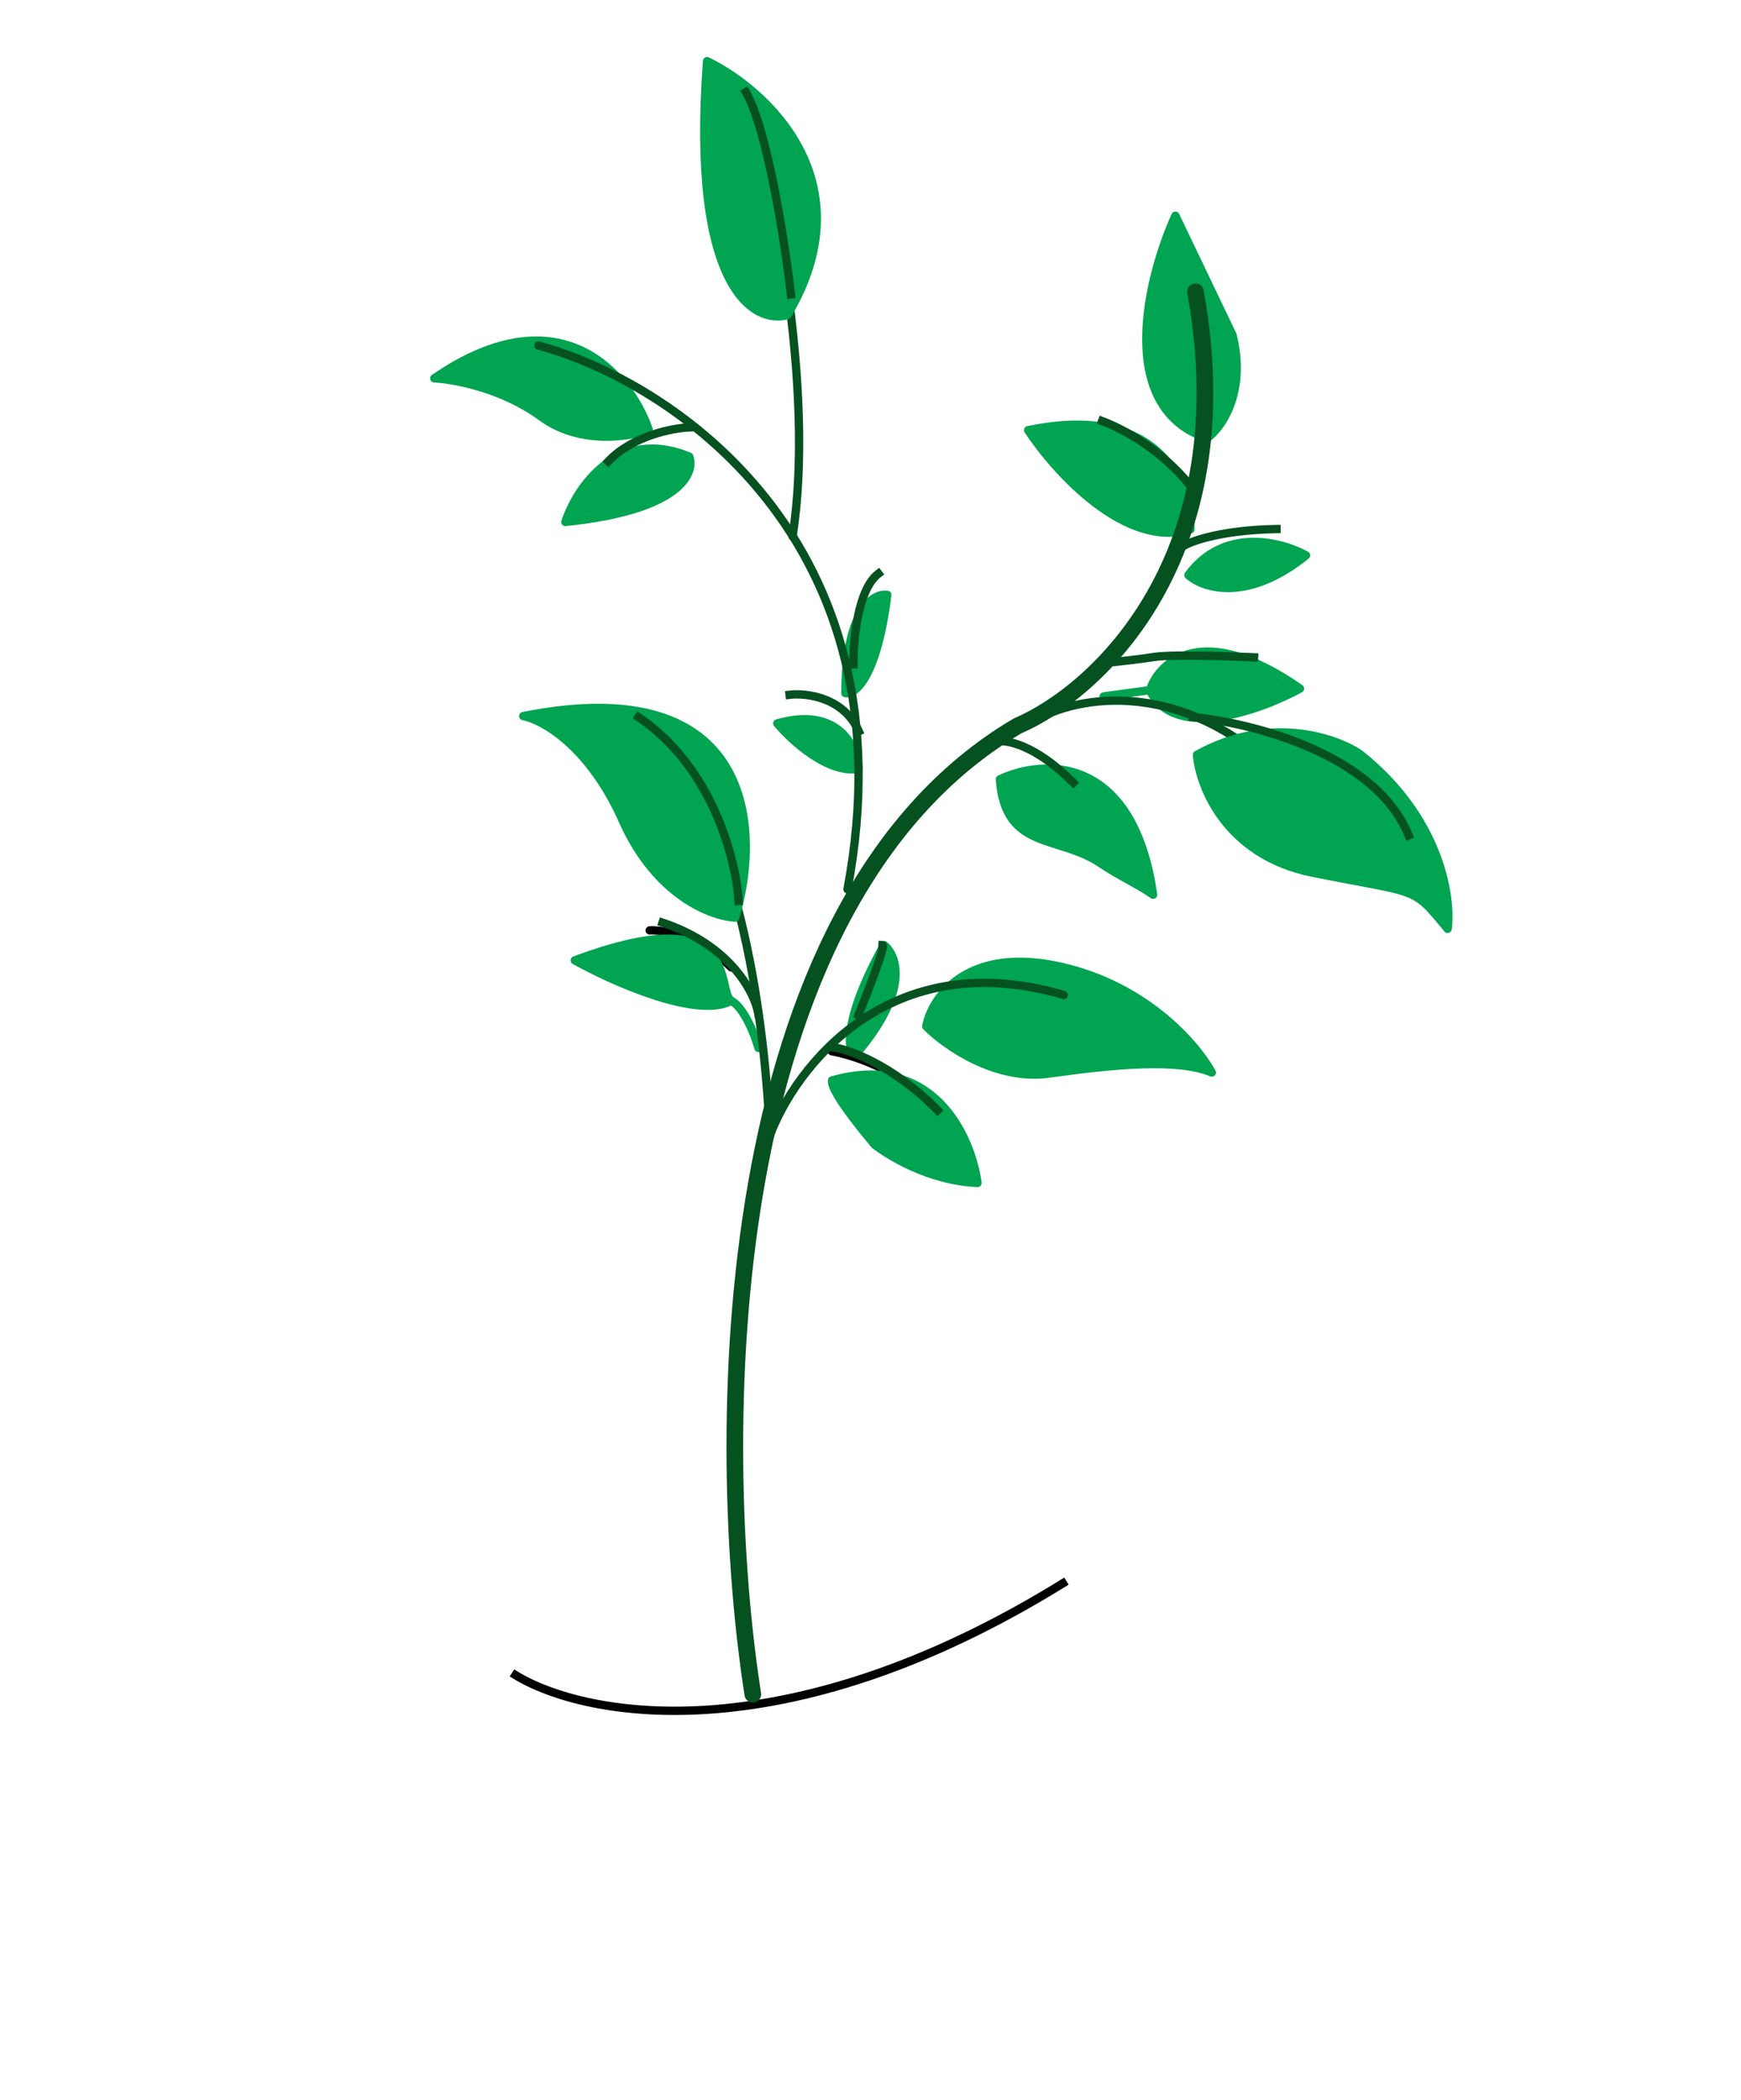 <svg width="209" height="252" viewBox="0 0 209 252" fill="none" xmlns="http://www.w3.org/2000/svg">
<path d="M61.46 200.722C69.4 205.918 93.83 210.991 128.024 189.711" stroke="black"/>
<g filter="url(#filter0_d_185_1238)">
<path d="M138.033 78.809C139.19 75.357 144.415 70.488 156.06 78.621C151.27 81.241 140.959 84.947 138.033 78.809Z" fill="#00A451"/>
<path d="M132.494 79.56L138.033 78.809M138.033 78.809C139.19 75.357 144.415 70.488 156.06 78.621C151.27 81.241 140.959 84.947 138.033 78.809Z" stroke="#00A451" stroke-linecap="round" stroke-linejoin="round"/>
</g>
<g filter="url(#filter1_d_185_1238)">
<path d="M142.66 65.003C144.424 66.584 149.718 68.325 156.781 62.637C153.852 61.004 146.927 59.19 142.66 65.003Z" fill="#00A451"/>
<path d="M142.66 65.003C144.424 66.584 149.718 68.325 156.781 62.637C153.852 61.004 146.927 59.19 142.66 65.003Z" stroke="#00A451" stroke-linecap="round" stroke-linejoin="round"/>
</g>
<g filter="url(#filter2_d_185_1238)">
<path d="M142.908 59.509C142.982 54.173 139.189 44.326 123.425 47.618C126.703 52.605 135.19 61.963 142.908 59.509Z" fill="#00A451"/>
<path d="M142.908 59.509C142.982 54.173 139.189 44.326 123.425 47.618C126.703 52.605 135.19 61.963 142.908 59.509Z" stroke="#00A451" stroke-linecap="round" stroke-linejoin="round"/>
</g>
<g filter="url(#filter3_d_185_1238)">
<path d="M144.903 48.588C133.859 44.886 137.768 29.246 141.103 21.889L147.964 36.213C149.656 43.096 146.628 47.331 144.903 48.588Z" fill="#00A451"/>
<path d="M144.903 48.588C133.859 44.886 137.768 29.246 141.103 21.889L147.964 36.213C149.656 43.096 146.628 47.331 144.903 48.588Z" stroke="#00A451" stroke-linecap="round" stroke-linejoin="round"/>
</g>
<g filter="url(#filter4_d_185_1238)">
<path d="M101.48 79.161C102.638 79.38 105.266 77.33 106.516 67.376C104.859 67.135 101.531 69.153 101.48 79.161Z" fill="#00A451"/>
<path d="M101.48 79.161C102.638 79.38 105.266 77.33 106.516 67.376C104.859 67.135 101.531 69.153 101.48 79.161Z" stroke="#00A451" stroke-linecap="round" stroke-linejoin="round"/>
</g>
<g filter="url(#filter5_d_185_1238)">
<path d="M103.073 88.242C102.86 85.563 100.609 80.724 93.308 82.797C95.049 84.877 99.44 88.879 103.073 88.242Z" fill="#00A451"/>
<path d="M103.073 88.242C102.86 85.563 100.609 80.724 93.308 82.797C95.049 84.877 99.44 88.879 103.073 88.242Z" stroke="#00A451" stroke-linecap="round" stroke-linejoin="round"/>
</g>
<g filter="url(#filter6_d_185_1238)">
<path d="M67.872 58.625C69.225 54.516 74.093 47.194 82.74 50.788C83.482 52.823 81.548 57.24 67.872 58.625Z" fill="#00A451"/>
<path d="M67.872 58.625C69.225 54.516 74.093 47.194 82.74 50.788C83.482 52.823 81.548 57.24 67.872 58.625Z" stroke="#00A451" stroke-linecap="round" stroke-linejoin="round"/>
</g>
<g filter="url(#filter7_d_185_1238)">
<path d="M52.132 41.398C67.422 30.877 75.669 41.126 77.88 47.565C75.504 48.459 69.59 49.393 64.939 45.98C60.288 42.567 54.463 41.504 52.132 41.398Z" fill="#00A451"/>
<path d="M52.132 41.398C67.422 30.877 75.669 41.126 77.88 47.565C75.504 48.459 69.59 49.393 64.939 45.98C60.288 42.567 54.463 41.504 52.132 41.398Z" stroke="#00A451" stroke-linecap="round" stroke-linejoin="round"/>
</g>
<path d="M64.642 41.462C80.302 45.672 109.644 64.615 101.739 106.701" stroke="#065120" stroke-linecap="round" stroke-linejoin="round"/>
<g filter="url(#filter8_d_185_1238)">
<path d="M102.517 122.752C101.722 121.882 101.33 117.994 106.122 109.401C107.735 110.642 109.271 115.049 102.517 122.752Z" fill="#00A451"/>
<path d="M102.517 122.752C101.722 121.882 101.33 117.994 106.122 109.401C107.735 110.642 109.271 115.049 102.517 122.752Z" stroke="#00A451" stroke-linecap="round" stroke-linejoin="round"/>
</g>
<path d="M99.861 126.136C102.343 126.582 108.067 128.408 111.101 132.149" stroke="#010101" stroke-linecap="round" stroke-linejoin="round"/>
<path d="M77.993 111.635C79.665 111.544 83.968 112.305 87.802 116.082" stroke="#010101" stroke-linecap="round" stroke-linejoin="round"/>
<g filter="url(#filter9_d_185_1238)">
<path d="M87.802 116.082C85.849 114.993 89.365 103.64 69.002 111.23C73.558 113.771 83.698 118.299 87.802 116.082Z" fill="#00A451"/>
<path d="M91.051 121.734C90.619 120.213 89.365 116.954 87.802 116.082M87.802 116.082C85.849 114.993 89.365 103.64 69.002 111.23C73.558 113.771 83.698 118.299 87.802 116.082Z" stroke="#00A451" stroke-linecap="round" stroke-linejoin="round"/>
</g>
<g filter="url(#filter10_d_185_1238)">
<path d="M125.947 124.811C119.5 125.721 113.421 121.409 111.188 119.14C111.838 115.832 115.816 109.739 126.533 111.824C137.25 113.909 143.625 121.271 145.472 124.691C141.544 123.012 134.007 123.673 125.947 124.811Z" fill="#00A451"/>
<path d="M125.947 124.811C119.5 125.721 113.421 121.409 111.188 119.14C111.838 115.832 115.816 109.739 126.533 111.824C137.25 113.909 143.625 121.271 145.472 124.691C141.544 123.012 134.007 123.673 125.947 124.811Z" stroke="#00A451" stroke-linecap="round" stroke-linejoin="round"/>
</g>
<g filter="url(#filter11_d_185_1238)">
<path d="M105.039 133.377C105.039 133.377 99.649 127.128 99.883 125.637C112.051 122.182 116.595 132.397 117.346 137.936C110.353 137.621 105.039 133.377 105.039 133.377Z" fill="#00A451"/>
<path d="M105.039 133.377C105.039 133.377 99.649 127.128 99.883 125.637C112.051 122.182 116.595 132.397 117.346 137.936C110.353 137.621 105.039 133.377 105.039 133.377Z" stroke="#00A451" stroke-linecap="round" stroke-linejoin="round"/>
</g>
<path d="M92.394 136.31C92.058 125.283 89.277 101.134 80.847 92.745" stroke="#065120" stroke-linecap="round" stroke-linejoin="round"/>
<g filter="url(#filter12_d_185_1238)">
<path d="M62.816 81.921C90.695 76.372 91.39 95.723 88.253 106.092C85.422 105.965 78.762 103.462 74.763 94.472C70.764 85.483 65.132 82.359 62.816 81.921Z" fill="#00A451"/>
<path d="M62.816 81.921C90.695 76.372 91.39 95.723 88.253 106.092C85.422 105.965 78.762 103.462 74.763 94.472C70.764 85.483 65.132 82.359 62.816 81.921Z" stroke="#00A451" stroke-linecap="round" stroke-linejoin="round"/>
</g>
<path d="M90.373 203.287C85.709 173.546 85.534 108.672 122.143 87.101C131.67 83.026 149.281 66.904 143.513 35.011" stroke="#065120" stroke-width="2" stroke-linecap="round" stroke-linejoin="round"/>
<path d="M92.394 136.31C95.434 128.105 106.749 113.233 127.693 119.384" stroke="#065120" stroke-linecap="round" stroke-linejoin="round"/>
<path d="M89.561 10.554C92.592 21.035 97.951 46.469 95.141 64.36" stroke="#065120" stroke-linecap="round" stroke-linejoin="round"/>
<g filter="url(#filter13_d_185_1238)">
<path d="M94.518 33.801C90.462 34.953 82.856 30.472 84.882 3.336C92.065 6.83 104.049 17.815 94.518 33.801Z" fill="#00A451"/>
<path d="M94.518 33.801C90.462 34.953 82.856 30.472 84.882 3.336C92.065 6.83 104.049 17.815 94.518 33.801Z" stroke="#00A451" stroke-linecap="round" stroke-linejoin="round"/>
</g>
<g filter="url(#filter14_d_185_1238)">
<path d="M138.427 103.352C135.988 86.424 125.148 87.07 120.033 89.508C120.648 98.045 126.993 96.157 132.092 99.562C134.489 101.163 136.648 102.103 138.427 103.352Z" fill="#00A451"/>
<path d="M138.427 103.352C135.988 86.424 125.148 87.07 120.033 89.508C120.648 98.045 126.993 96.157 132.092 99.562C134.489 101.163 136.648 102.103 138.427 103.352Z" stroke="#00A451" stroke-linecap="round" stroke-linejoin="round"/>
</g>
<path d="M124.686 86.215C129.99 83.284 143.737 81.068 156.293 95.649" stroke="#065120" stroke-linecap="round" stroke-linejoin="round"/>
<g filter="url(#filter15_d_185_1238)">
<path d="M157.566 100.712C147.248 98.644 144.016 90.424 143.689 86.572C152.315 81.756 160.3 84.485 163.214 86.452C172.88 94.095 174.284 103.635 173.778 107.449C169.508 102.252 170.462 103.296 157.566 100.712Z" fill="#00A451"/>
<path d="M157.566 100.712C147.248 98.644 144.016 90.424 143.689 86.572C152.315 81.756 160.3 84.485 163.214 86.452C172.88 94.095 174.284 103.635 173.778 107.449C169.508 102.252 170.462 103.296 157.566 100.712Z" stroke="#00A451" stroke-linecap="round" stroke-linejoin="round"/>
</g>
<path d="M94.95 35.322C94.229 29.117 92.137 15.575 89.539 11.054" stroke="#065120" stroke-linecap="square" stroke-linejoin="round"/>
<path d="M82.718 51.287C80.712 51.364 75.966 52.284 73.025 55.354" stroke="#065120" stroke-linecap="square" stroke-linejoin="round"/>
<path d="M143.43 59.032C142.181 57.14 138.206 52.79 132.303 50.522" stroke="#065120" stroke-linecap="square" stroke-linejoin="round"/>
<path d="M88.662 108.113C88.38 103.262 85.583 92.058 76.644 86.049" stroke="#065120" stroke-linecap="square" stroke-linejoin="round"/>
<path d="M91.051 121.734C90.664 119.214 87.819 113.48 79.536 110.704" stroke="#065120" stroke-linecap="square" stroke-linejoin="round"/>
<path d="M99.884 125.637C101.874 125.893 107.195 127.768 112.555 133.215" stroke="#065120" stroke-linecap="square" stroke-linejoin="round"/>
<path d="M103.061 121.776C104.188 118.99 106.341 113.415 105.942 113.397" stroke="#065120" stroke-linecap="square" stroke-linejoin="round"/>
<path d="M119.556 88.986C120.737 88.706 124.247 89.298 128.844 93.91" stroke="#065120" stroke-linecap="square" stroke-linejoin="round"/>
<path d="M94.784 83.364C96.797 83.121 101.278 83.657 103.095 87.743" stroke="#065120" stroke-linecap="square" stroke-linejoin="round"/>
<path d="M102.457 79.706C102.418 76.868 102.962 70.719 105.45 68.83" stroke="#065120" stroke-linecap="square" stroke-linejoin="round"/>
<path d="M132.494 79.56C133.667 79.446 136.517 79.141 138.533 78.831C141.053 78.445 149.544 78.828 150.543 78.873" stroke="#065120" stroke-linecap="square" stroke-linejoin="round"/>
<path d="M143.212 86.049C150.19 86.698 165.137 90.442 169.099 100.231" stroke="#065120" stroke-linecap="square" stroke-linejoin="round"/>
<path d="M142.139 65.48C143.168 64.859 146.829 63.59 153.24 63.479" stroke="#065120" stroke-linecap="square" stroke-linejoin="round"/>
<defs>
<filter id="filter0_d_185_1238" x="127.994" y="73.679" width="32.566" height="16.969" filterUnits="userSpaceOnUse" color-interpolation-filters="sRGB">
<feFlood flood-opacity="0" result="BackgroundImageFix"/>
<feColorMatrix in="SourceAlpha" type="matrix" values="0 0 0 0 0 0 0 0 0 0 0 0 0 0 0 0 0 0 127 0" result="hardAlpha"/>
<feOffset dy="4"/>
<feGaussianBlur stdDeviation="2"/>
<feComposite in2="hardAlpha" operator="out"/>
<feColorMatrix type="matrix" values="0 0 0 0 0 0 0 0 0 0 0 0 0 0 0 0 0 0 0.25 0"/>
<feBlend mode="normal" in2="BackgroundImageFix" result="effect1_dropShadow_185_1238"/>
<feBlend mode="normal" in="SourceGraphic" in2="effect1_dropShadow_185_1238" result="shape"/>
</filter>
<filter id="filter1_d_185_1238" x="138.16" y="60.524" width="23.121" height="14.528" filterUnits="userSpaceOnUse" color-interpolation-filters="sRGB">
<feFlood flood-opacity="0" result="BackgroundImageFix"/>
<feColorMatrix in="SourceAlpha" type="matrix" values="0 0 0 0 0 0 0 0 0 0 0 0 0 0 0 0 0 0 127 0" result="hardAlpha"/>
<feOffset dy="4"/>
<feGaussianBlur stdDeviation="2"/>
<feComposite in2="hardAlpha" operator="out"/>
<feColorMatrix type="matrix" values="0 0 0 0 0 0 0 0 0 0 0 0 0 0 0 0 0 0 0.25 0"/>
<feBlend mode="normal" in2="BackgroundImageFix" result="effect1_dropShadow_185_1238"/>
<feBlend mode="normal" in="SourceGraphic" in2="effect1_dropShadow_185_1238" result="shape"/>
</filter>
<filter id="filter2_d_185_1238" x="118.925" y="46.46" width="28.485" height="21.952" filterUnits="userSpaceOnUse" color-interpolation-filters="sRGB">
<feFlood flood-opacity="0" result="BackgroundImageFix"/>
<feColorMatrix in="SourceAlpha" type="matrix" values="0 0 0 0 0 0 0 0 0 0 0 0 0 0 0 0 0 0 127 0" result="hardAlpha"/>
<feOffset dy="4"/>
<feGaussianBlur stdDeviation="2"/>
<feComposite in2="hardAlpha" operator="out"/>
<feColorMatrix type="matrix" values="0 0 0 0 0 0 0 0 0 0 0 0 0 0 0 0 0 0 0.25 0"/>
<feBlend mode="normal" in2="BackgroundImageFix" result="effect1_dropShadow_185_1238"/>
<feBlend mode="normal" in="SourceGraphic" in2="effect1_dropShadow_185_1238" result="shape"/>
</filter>
<filter id="filter3_d_185_1238" x="133.11" y="21.389" width="19.851" height="35.699" filterUnits="userSpaceOnUse" color-interpolation-filters="sRGB">
<feFlood flood-opacity="0" result="BackgroundImageFix"/>
<feColorMatrix in="SourceAlpha" type="matrix" values="0 0 0 0 0 0 0 0 0 0 0 0 0 0 0 0 0 0 127 0" result="hardAlpha"/>
<feOffset dy="4"/>
<feGaussianBlur stdDeviation="2"/>
<feComposite in2="hardAlpha" operator="out"/>
<feColorMatrix type="matrix" values="0 0 0 0 0 0 0 0 0 0 0 0 0 0 0 0 0 0 0.25 0"/>
<feBlend mode="normal" in2="BackgroundImageFix" result="effect1_dropShadow_185_1238"/>
<feBlend mode="normal" in="SourceGraphic" in2="effect1_dropShadow_185_1238" result="shape"/>
</filter>
<filter id="filter4_d_185_1238" x="96.98" y="66.857" width="14.036" height="20.819" filterUnits="userSpaceOnUse" color-interpolation-filters="sRGB">
<feFlood flood-opacity="0" result="BackgroundImageFix"/>
<feColorMatrix in="SourceAlpha" type="matrix" values="0 0 0 0 0 0 0 0 0 0 0 0 0 0 0 0 0 0 127 0" result="hardAlpha"/>
<feOffset dy="4"/>
<feGaussianBlur stdDeviation="2"/>
<feComposite in2="hardAlpha" operator="out"/>
<feColorMatrix type="matrix" values="0 0 0 0 0 0 0 0 0 0 0 0 0 0 0 0 0 0 0.25 0"/>
<feBlend mode="normal" in2="BackgroundImageFix" result="effect1_dropShadow_185_1238"/>
<feBlend mode="normal" in="SourceGraphic" in2="effect1_dropShadow_185_1238" result="shape"/>
</filter>
<filter id="filter5_d_185_1238" x="88.808" y="81.794" width="18.765" height="15.016" filterUnits="userSpaceOnUse" color-interpolation-filters="sRGB">
<feFlood flood-opacity="0" result="BackgroundImageFix"/>
<feColorMatrix in="SourceAlpha" type="matrix" values="0 0 0 0 0 0 0 0 0 0 0 0 0 0 0 0 0 0 127 0" result="hardAlpha"/>
<feOffset dy="4"/>
<feGaussianBlur stdDeviation="2"/>
<feComposite in2="hardAlpha" operator="out"/>
<feColorMatrix type="matrix" values="0 0 0 0 0 0 0 0 0 0 0 0 0 0 0 0 0 0 0.25 0"/>
<feBlend mode="normal" in2="BackgroundImageFix" result="effect1_dropShadow_185_1238"/>
<feBlend mode="normal" in="SourceGraphic" in2="effect1_dropShadow_185_1238" result="shape"/>
</filter>
<filter id="filter6_d_185_1238" x="63.372" y="49.324" width="24.006" height="17.801" filterUnits="userSpaceOnUse" color-interpolation-filters="sRGB">
<feFlood flood-opacity="0" result="BackgroundImageFix"/>
<feColorMatrix in="SourceAlpha" type="matrix" values="0 0 0 0 0 0 0 0 0 0 0 0 0 0 0 0 0 0 127 0" result="hardAlpha"/>
<feOffset dy="4"/>
<feGaussianBlur stdDeviation="2"/>
<feComposite in2="hardAlpha" operator="out"/>
<feColorMatrix type="matrix" values="0 0 0 0 0 0 0 0 0 0 0 0 0 0 0 0 0 0 0.25 0"/>
<feBlend mode="normal" in2="BackgroundImageFix" result="effect1_dropShadow_185_1238"/>
<feBlend mode="normal" in="SourceGraphic" in2="effect1_dropShadow_185_1238" result="shape"/>
</filter>
<filter id="filter7_d_185_1238" x="47.632" y="36.369" width="34.748" height="20.529" filterUnits="userSpaceOnUse" color-interpolation-filters="sRGB">
<feFlood flood-opacity="0" result="BackgroundImageFix"/>
<feColorMatrix in="SourceAlpha" type="matrix" values="0 0 0 0 0 0 0 0 0 0 0 0 0 0 0 0 0 0 127 0" result="hardAlpha"/>
<feOffset dy="4"/>
<feGaussianBlur stdDeviation="2"/>
<feComposite in2="hardAlpha" operator="out"/>
<feColorMatrix type="matrix" values="0 0 0 0 0 0 0 0 0 0 0 0 0 0 0 0 0 0 0.25 0"/>
<feBlend mode="normal" in2="BackgroundImageFix" result="effect1_dropShadow_185_1238"/>
<feBlend mode="normal" in="SourceGraphic" in2="effect1_dropShadow_185_1238" result="shape"/>
</filter>
<filter id="filter8_d_185_1238" x="97.533" y="108.901" width="14.474" height="22.351" filterUnits="userSpaceOnUse" color-interpolation-filters="sRGB">
<feFlood flood-opacity="0" result="BackgroundImageFix"/>
<feColorMatrix in="SourceAlpha" type="matrix" values="0 0 0 0 0 0 0 0 0 0 0 0 0 0 0 0 0 0 127 0" result="hardAlpha"/>
<feOffset dy="4"/>
<feGaussianBlur stdDeviation="2"/>
<feComposite in2="hardAlpha" operator="out"/>
<feColorMatrix type="matrix" values="0 0 0 0 0 0 0 0 0 0 0 0 0 0 0 0 0 0 0.25 0"/>
<feBlend mode="normal" in2="BackgroundImageFix" result="effect1_dropShadow_185_1238"/>
<feBlend mode="normal" in="SourceGraphic" in2="effect1_dropShadow_185_1238" result="shape"/>
</filter>
<filter id="filter9_d_185_1238" x="64.502" y="108.133" width="31.049" height="22.102" filterUnits="userSpaceOnUse" color-interpolation-filters="sRGB">
<feFlood flood-opacity="0" result="BackgroundImageFix"/>
<feColorMatrix in="SourceAlpha" type="matrix" values="0 0 0 0 0 0 0 0 0 0 0 0 0 0 0 0 0 0 127 0" result="hardAlpha"/>
<feOffset dy="4"/>
<feGaussianBlur stdDeviation="2"/>
<feComposite in2="hardAlpha" operator="out"/>
<feColorMatrix type="matrix" values="0 0 0 0 0 0 0 0 0 0 0 0 0 0 0 0 0 0 0.25 0"/>
<feBlend mode="normal" in2="BackgroundImageFix" result="effect1_dropShadow_185_1238"/>
<feBlend mode="normal" in="SourceGraphic" in2="effect1_dropShadow_185_1238" result="shape"/>
</filter>
<filter id="filter10_d_185_1238" x="106.688" y="110.899" width="43.285" height="22.536" filterUnits="userSpaceOnUse" color-interpolation-filters="sRGB">
<feFlood flood-opacity="0" result="BackgroundImageFix"/>
<feColorMatrix in="SourceAlpha" type="matrix" values="0 0 0 0 0 0 0 0 0 0 0 0 0 0 0 0 0 0 127 0" result="hardAlpha"/>
<feOffset dy="4"/>
<feGaussianBlur stdDeviation="2"/>
<feComposite in2="hardAlpha" operator="out"/>
<feColorMatrix type="matrix" values="0 0 0 0 0 0 0 0 0 0 0 0 0 0 0 0 0 0 0.25 0"/>
<feBlend mode="normal" in2="BackgroundImageFix" result="effect1_dropShadow_185_1238"/>
<feBlend mode="normal" in="SourceGraphic" in2="effect1_dropShadow_185_1238" result="shape"/>
</filter>
<filter id="filter11_d_185_1238" x="95.376" y="124.439" width="26.471" height="21.997" filterUnits="userSpaceOnUse" color-interpolation-filters="sRGB">
<feFlood flood-opacity="0" result="BackgroundImageFix"/>
<feColorMatrix in="SourceAlpha" type="matrix" values="0 0 0 0 0 0 0 0 0 0 0 0 0 0 0 0 0 0 127 0" result="hardAlpha"/>
<feOffset dy="4"/>
<feGaussianBlur stdDeviation="2"/>
<feComposite in2="hardAlpha" operator="out"/>
<feColorMatrix type="matrix" values="0 0 0 0 0 0 0 0 0 0 0 0 0 0 0 0 0 0 0.25 0"/>
<feBlend mode="normal" in2="BackgroundImageFix" result="effect1_dropShadow_185_1238"/>
<feBlend mode="normal" in="SourceGraphic" in2="effect1_dropShadow_185_1238" result="shape"/>
</filter>
<filter id="filter12_d_185_1238" x="58.316" y="80.441" width="35.71" height="34.152" filterUnits="userSpaceOnUse" color-interpolation-filters="sRGB">
<feFlood flood-opacity="0" result="BackgroundImageFix"/>
<feColorMatrix in="SourceAlpha" type="matrix" values="0 0 0 0 0 0 0 0 0 0 0 0 0 0 0 0 0 0 127 0" result="hardAlpha"/>
<feOffset dy="4"/>
<feGaussianBlur stdDeviation="2"/>
<feComposite in2="hardAlpha" operator="out"/>
<feColorMatrix type="matrix" values="0 0 0 0 0 0 0 0 0 0 0 0 0 0 0 0 0 0 0.25 0"/>
<feBlend mode="normal" in2="BackgroundImageFix" result="effect1_dropShadow_185_1238"/>
<feBlend mode="normal" in="SourceGraphic" in2="effect1_dropShadow_185_1238" result="shape"/>
</filter>
<filter id="filter13_d_185_1238" x="80.045" y="2.836" width="22.507" height="39.627" filterUnits="userSpaceOnUse" color-interpolation-filters="sRGB">
<feFlood flood-opacity="0" result="BackgroundImageFix"/>
<feColorMatrix in="SourceAlpha" type="matrix" values="0 0 0 0 0 0 0 0 0 0 0 0 0 0 0 0 0 0 127 0" result="hardAlpha"/>
<feOffset dy="4"/>
<feGaussianBlur stdDeviation="2"/>
<feComposite in2="hardAlpha" operator="out"/>
<feColorMatrix type="matrix" values="0 0 0 0 0 0 0 0 0 0 0 0 0 0 0 0 0 0 0.25 0"/>
<feBlend mode="normal" in2="BackgroundImageFix" result="effect1_dropShadow_185_1238"/>
<feBlend mode="normal" in="SourceGraphic" in2="effect1_dropShadow_185_1238" result="shape"/>
</filter>
<filter id="filter14_d_185_1238" x="115.533" y="87.723" width="27.395" height="24.128" filterUnits="userSpaceOnUse" color-interpolation-filters="sRGB">
<feFlood flood-opacity="0" result="BackgroundImageFix"/>
<feColorMatrix in="SourceAlpha" type="matrix" values="0 0 0 0 0 0 0 0 0 0 0 0 0 0 0 0 0 0 127 0" result="hardAlpha"/>
<feOffset dy="4"/>
<feGaussianBlur stdDeviation="2"/>
<feComposite in2="hardAlpha" operator="out"/>
<feColorMatrix type="matrix" values="0 0 0 0 0 0 0 0 0 0 0 0 0 0 0 0 0 0 0.25 0"/>
<feBlend mode="normal" in2="BackgroundImageFix" result="effect1_dropShadow_185_1238"/>
<feBlend mode="normal" in="SourceGraphic" in2="effect1_dropShadow_185_1238" result="shape"/>
</filter>
<filter id="filter15_d_185_1238" x="139.189" y="83.38" width="39.179" height="32.569" filterUnits="userSpaceOnUse" color-interpolation-filters="sRGB">
<feFlood flood-opacity="0" result="BackgroundImageFix"/>
<feColorMatrix in="SourceAlpha" type="matrix" values="0 0 0 0 0 0 0 0 0 0 0 0 0 0 0 0 0 0 127 0" result="hardAlpha"/>
<feOffset dy="4"/>
<feGaussianBlur stdDeviation="2"/>
<feComposite in2="hardAlpha" operator="out"/>
<feColorMatrix type="matrix" values="0 0 0 0 0 0 0 0 0 0 0 0 0 0 0 0 0 0 0.25 0"/>
<feBlend mode="normal" in2="BackgroundImageFix" result="effect1_dropShadow_185_1238"/>
<feBlend mode="normal" in="SourceGraphic" in2="effect1_dropShadow_185_1238" result="shape"/>
</filter>
</defs>
</svg>

